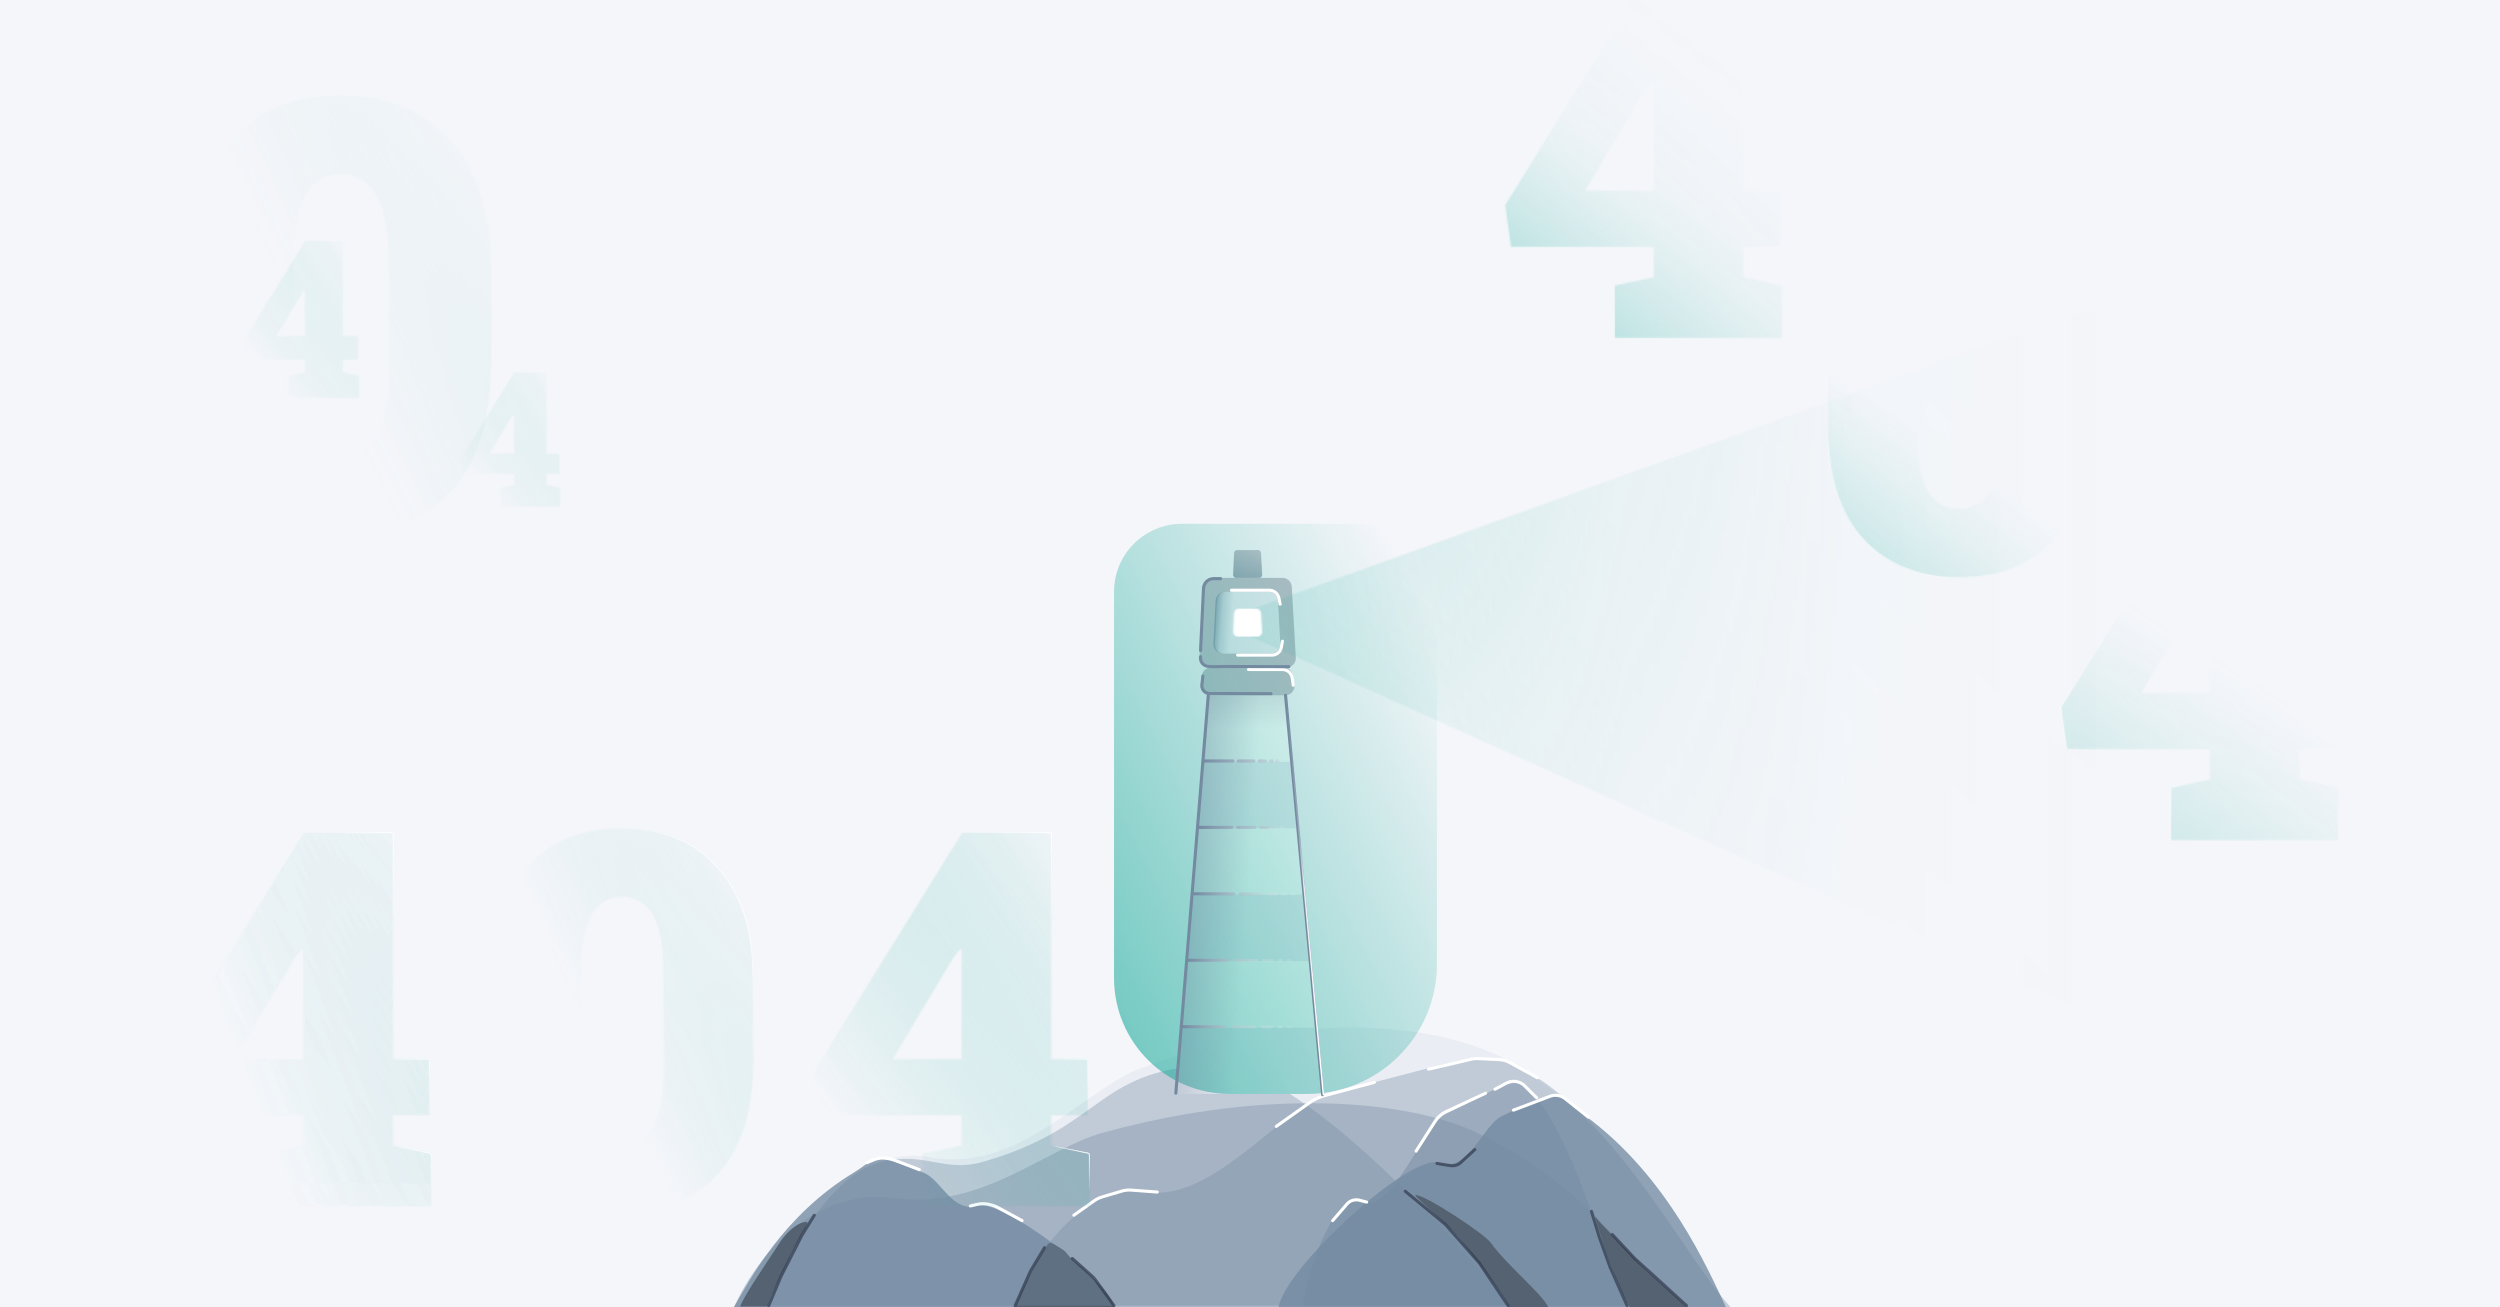 <svg width="1618" height="846" viewBox="0 0 1618 846" fill="none"
  xmlns="http://www.w3.org/2000/svg">
  <rect x="0" y="0" width="1618" height="846" fill="#808080" stroke="none"/>
  <g clip-path="url(#clip0)">
    <rect width="1618" height="846" fill="#F5F6FA" />
    <path d="M1183 216.5V286C1184.5 314 1194.5 344 1218 359.5C1245.5 377.638 1269.5 374.5 1288.5 372" stroke="url(#paint0_linear)" stroke-width="0.5" stroke-linecap="round" />
    <path d="M1367 405L1333.9 456.873C1333.64 457.277 1333.54 457.761 1333.61 458.236L1337.25 483.288C1337.39 484.271 1338.24 485 1339.23 485H1377" stroke="url(#paint1_linear)" stroke-width="0.5" stroke-linecap="round" />
    <path d="M1007 79.5L974.387 131.879C974.137 132.28 974.037 132.756 974.105 133.224L977.875 159.144C977.947 159.635 978.368 160 978.865 160H1068.5" stroke="url(#paint2_linear)" stroke-width="0.5" stroke-linecap="round" />
    <path d="M602 749.064C546.624 738.952 509.667 806.231 497 845.564H1120C1085.5 807.898 1059.5 739.564 984 691.064C939.651 662.575 848 650.564 739 691.064C701.01 705.18 659.5 759.564 602 749.064Z" fill="#EBEDF4" />
    <path opacity="0.35" d="M578.652 775.454C523.986 768.062 487.504 817.246 475 846H1090C1055.94 818.464 1030.28 768.509 955.746 733.054C911.967 712.227 821.493 703.447 713.892 733.054C676.39 743.373 635.413 783.13 578.652 775.454Z" fill="#748AA1" />
    <path opacity="0.35" d="M742 771.286C700.757 763.922 665.434 817.355 656 846H1120C1094.3 818.569 1049.73 731.892 993.5 696.572C960.469 675.824 954 685.116 861 707.53C831.727 714.585 784.825 778.933 742 771.286Z" fill="#748AA1" />
    <path opacity="0.48" d="M881.737 778.175C863.16 771.589 847.249 819.38 843 845H1052C1040.43 820.465 1020.35 742.941 995.02 711.35C980.142 692.793 977.228 701.104 935.338 721.151C922.153 727.461 901.027 785.015 881.737 778.175Z" fill="#748AA1" />
    <path opacity="0.78" d="M931.5 752.5C912.923 745.913 831.749 820.38 827.5 846H1117C1105.43 821.466 1079.5 761.5 1026 722.151C1006.84 708.059 1014.23 702.104 972.338 722.151C959.153 728.461 950.79 759.339 931.5 752.5Z" fill="#748AA1" />
    <path opacity="0.78" d="M632.627 780.361C648.413 775.737 717.389 828.014 721 846H475C484.835 828.776 506.865 786.679 552.326 759.055C568.608 749.162 562.329 744.981 597.925 759.055C609.129 763.485 616.236 785.162 632.627 780.361Z" fill="#748AA1" />
    <path d="M697.29 817.966C701.145 820.607 720.031 838.318 721 846H657C659.639 838.644 667.501 821.501 675.746 808.867C679.576 803 678.43 802.856 687.98 808.867C690.986 810.759 691.5 814 697.29 817.966Z" fill="#546271" />
    <path d="M510.001 816C508.122 821.265 498.999 837 496.5 845.587H479C481.639 838.231 497.255 815.633 505.5 803C509.33 797.132 517.5 790 522.5 791C524 791.3 512.5 809 510.001 816Z" fill="#546271" />
    <path d="M945.999 803.165C949.057 807.921 973.917 837.364 976.552 846H1002C999.218 838.602 973.692 817.207 965 804.5C960.963 798.598 921.271 772.494 916 773.5C914.419 773.802 941.499 796.165 945.999 803.165Z" fill="#546271" />
    <path d="M1038.5 807.5C1042 818 1049.5 836.5 1054.62 846H1091.5C1085.5 839 1066.86 824.391 1056.5 813C1051.5 807.5 1035.5 791.5 1032.5 787.5C1031.54 786.212 1035.87 799.605 1038.5 807.5Z" fill="#546271" />
    <path opacity="0.35" d="M570 752C535.405 760.497 507 817.5 497 845L977 845C955.292 817.398 841.72 685.423 782.5 689C708 693.5 714.569 729.446 636 751.999C611.269 759.098 598.5 745 570 752Z" fill="#748AA1" />
    <path d="M765 665H852L857 708H761L765 665Z" fill="#EBEDF4" />
    <path d="M769.104 622H847.495L852 665H765.5L769.104 622Z" fill="white" />
    <path d="M772.25 579H842.938L847 622H769L772.25 579Z" fill="#EBEDF4" />
    <path d="M774.958 536H839.302L843 579H772L774.958 536Z" fill="white" />
    <path d="M778.625 493H835.719L839 536H776L778.625 493Z" fill="#EBEDF4" />
    <path d="M782.292 450H832.135L835 493H780L782.292 450Z" fill="white" />
    <path opacity="0.37" d="M782.293 450H832.137L833 472H781L782.293 450Z" fill="url(#paint3_linear)" />
    <path d="M777.876 437.134C778.306 434.186 780.834 432 783.813 432H830.714C833.612 432 836.097 434.072 836.616 436.924L837.71 442.924C838.382 446.608 835.552 450 831.807 450H782.938C779.28 450 776.473 446.754 777.001 443.134L777.876 437.134Z" fill="#BCBEC7" />
    <path d="M778.366 379.729C778.511 376.524 781.151 374 784.36 374H830.049C833.231 374 835.859 376.484 836.039 379.661L838.641 425.661C838.836 429.103 836.098 432 832.651 432H782.278C778.858 432 776.129 429.145 776.284 425.729L778.366 379.729Z" fill="#BCBEC7" />
    <path d="M798.708 357.912C798.755 356.843 799.635 356 800.706 356H814.117C815.179 356 816.056 356.83 816.114 357.89L816.884 371.89C816.947 373.036 816.035 374 814.887 374H800.09C798.951 374 798.042 373.05 798.092 371.912L798.708 357.912Z" fill="#BCBEC7" />
    <path d="M798.708 357.912C798.755 356.843 799.635 356 800.706 356H814.117C815.179 356 816.056 356.83 816.114 357.89L816.884 371.89C816.947 373.036 816.035 374 814.887 374H800.09C798.951 374 798.042 373.05 798.092 371.912L798.708 357.912Z" fill="url(#paint4_linear)" fill-opacity="0.5" />
    <path d="M787.535 388.732C787.679 385.525 790.32 383 793.529 383H821.087C824.27 383 826.9 385.486 827.078 388.665L828.645 416.665C828.838 420.105 826.1 423 822.655 423H792.275C788.856 423 786.128 420.147 786.281 416.732L787.535 388.732Z" fill="#EBEDF4" />
    <path d="M786.771 388.691C786.935 385.501 789.569 383 792.763 383H796.273C798.451 383 800.229 384.742 800.273 386.919L800.918 418.919C800.963 421.16 799.159 423 796.919 423H791.318C787.882 423 785.149 420.121 785.326 416.691L786.771 388.691Z" fill="url(#paint5_linear)" />
    <mask id="mask0" mask-type="alpha" maskUnits="userSpaceOnUse" x="809" y="193" width="560" height="471">
      <path d="M1369 193L809 394.696V411.768L1369 664V193Z" fill="url(#paint6_linear)" />
    </mask>
    <g mask="url(#mask0)">
      <rect x="1877" y="798" width="1075" height="796" transform="rotate(-180 1877 798)" fill="url(#paint7_linear)" />
    </g>
    <g style="mix-blend-mode: overlay;">
      <path d="M721 383C721 358.699 740.699 339 765 339H886C910.301 339 930 358.699 930 383V624C930 670.392 892.392 708 846 708H796C754.579 708 721 674.421 721 633V383Z" fill="url(#paint8_linear)" />
    </g>
    <path d="M782.5 450H831.5L855.5 708H761L782.5 450Z" fill="url(#paint9_linear)" />
    <path d="M1420 506.5L1406.61 509.178C1405.67 509.365 1405 510.186 1405 511.14V543.5" stroke="url(#paint10_linear)" stroke-width="0.5" stroke-linecap="round" />
    <path d="M1060.5 181.5L1046.62 184.186C1045.68 184.369 1045 185.192 1045 186.15V218C1045 218.552 1045.45 219 1046 219H1150" stroke="url(#paint11_linear)" stroke-width="0.5" stroke-linecap="round" />
    <path d="M635 539H679.5C680.052 539 680.5 539.448 680.5 540V592" stroke="url(#paint12_linear)" stroke-width="0.5" stroke-linecap="round" />
    <path d="M635 539H679.5C680.052 539 680.5 539.448 680.5 540V592" stroke="url(#paint13_linear)" stroke-width="0.5" stroke-linecap="round" />
    <path d="M209 539H253.5C254.052 539 254.5 539.448 254.5 540V592" stroke="url(#paint14_linear)" stroke-width="0.5" stroke-linecap="round" />
    <path d="M209 539H253.5C254.052 539 254.5 539.448 254.5 540V592" stroke="url(#paint15_linear)" stroke-width="0.5" stroke-linecap="round" />
    <path d="M681 685.5H703C703.552 685.5 704 685.948 704 686.5V708.5" stroke="url(#paint16_linear)" stroke-width="0.5" stroke-linecap="round" />
    <path d="M681 685.5H703C703.552 685.5 704 685.948 704 686.5V708.5" stroke="url(#paint17_linear)" stroke-width="0.5" stroke-linecap="round" />
    <path d="M683 742L704.2 746.336C704.666 746.432 705 746.841 705 747.316V769" stroke="url(#paint18_linear)" stroke-width="0.5" stroke-linecap="round" />
    <path d="M683 742L704.2 746.336C704.666 746.432 705 746.841 705 747.316V769" stroke="url(#paint19_linear)" stroke-width="0.5" stroke-linecap="round" />
    <path d="M257 742L278.2 746.336C278.666 746.432 279 746.841 279 747.316V769" stroke="url(#paint20_linear)" stroke-width="0.5" stroke-linecap="round" />
    <path d="M257 742L278.2 746.336C278.666 746.432 279 746.841 279 747.316V769" stroke="url(#paint21_linear)" stroke-width="0.5" stroke-linecap="round" />
    <path d="M255 685.5H277C277.552 685.5 278 685.948 278 686.5V708.5" stroke="url(#paint22_linear)" stroke-width="0.5" stroke-linecap="round" />
    <path d="M255 685.5H277C277.552 685.5 278 685.948 278 686.5V708.5" stroke="url(#paint23_linear)" stroke-width="0.5" stroke-linecap="round" />
    <mask id="mask1" mask-type="alpha" maskUnits="userSpaceOnUse" x="798" y="394" width="19" height="18">
      <path d="M798.666 396.868C798.736 395.264 800.057 394 801.663 394H813.171C814.764 394 816.079 395.245 816.166 396.835L816.826 408.835C816.921 410.554 815.552 412 813.831 412H801.135C799.426 412 798.063 410.575 798.138 408.868L798.666 396.868Z" fill="white" />
    </mask>
    <g mask="url(#mask1)">
      <path d="M787.535 388.732C787.679 385.525 790.32 383 793.529 383H821.087C824.27 383 826.9 385.486 827.078 388.665L828.645 416.665C828.838 420.105 826.1 423 822.655 423H792.275C788.856 423 786.128 420.147 786.281 416.732L787.535 388.732Z" fill="white" />
    </g>
    <path d="M797 382H821.452C823.659 382 825.711 383.137 826.88 385.009V385.009C827.29 385.664 827.578 386.388 827.729 387.146L828.5 391" stroke="white" stroke-width="2" stroke-linecap="round" />
    <path d="M916.5 745L928.84 725.668C930.577 722.946 933.054 720.775 935.98 719.409L946.5 714.5L961.5 707.5M967.5 705L974.956 701.006C978.842 698.924 983.632 699.632 986.749 702.749L994.5 710.5" stroke="white" stroke-width="2" stroke-linecap="round" />
    <path d="M979.5 718.5L1003.18 709.517C1006.48 708.266 1010.19 708.845 1012.95 711.039L1028 723" stroke="white" stroke-width="2" stroke-linecap="round" />
    <path d="M695 786.5L708.204 777.129C709.724 776.05 711.412 775.229 713.198 774.698L726.002 770.891C727.984 770.302 730.057 770.079 732.118 770.234L749 771.5" stroke="white" stroke-width="2" stroke-linecap="round" />
    <path d="M628 780.5L632.348 779.477C635.074 778.836 637.916 778.878 640.622 779.599L642.047 779.979C643.344 780.325 644.596 780.824 645.777 781.465L661.5 790M561 752.5L565.141 750.756C568.615 749.294 572.476 749.027 576.118 749.998L578 750.5L595 757" stroke="white" stroke-width="2" stroke-linecap="round" />
    <path d="M884.5 778L879.832 776.772C876.876 775.994 873.734 776.969 871.737 779.285L862.5 790" stroke="white" stroke-width="2" stroke-linecap="round" />
    <path opacity="0.7" d="M954.5 744L945.351 752.387C943.55 754.038 941.094 754.775 938.681 754.389L930 753" stroke="#31394D" stroke-width="2" stroke-linecap="round" />
    <path opacity="0.7" d="M676.001 807.5L667.001 822.5L657.001 845M694.001 814.5L706.623 825.77C707.539 826.588 708.363 827.502 709.082 828.497L721.001 845M527 786.5L519 799.5L505.5 826L497.5 845" stroke="#31394D" stroke-width="2" stroke-linecap="round" />
    <path opacity="0.7" d="M976 845L957.5 817.5L935.919 792.976C935.64 792.659 935.337 792.365 935.011 792.096L909.5 771M1053 845L1042 820L1035 800.5L1030 784M1091.5 845L1074 829L1058 814.5L1043.5 799" stroke="#31394D" stroke-width="2" stroke-linecap="round" />
    <path d="M826.001 729L847.433 713.75C850.454 711.6 853.836 710.01 857.418 709.055L889.501 700.5M924.501 692L952.438 685.481C953.806 685.162 955.212 685.037 956.615 685.108L970.573 685.824C972.829 685.94 975.029 686.564 977.01 687.648L995 697.5" stroke="white" stroke-width="2" stroke-linecap="round" />
    <path d="M776.999 421L778.911 380.843C778.968 379.637 779.352 378.47 780.021 377.465V377.465C781.257 375.608 783.34 374.493 785.57 374.493L790 374.493" stroke="#748AA1" stroke-width="2" stroke-linecap="round" />
    <path d="M808 433.313H830V433.313C833.159 433.313 835.841 435.629 836.301 438.754L837 443.5" stroke="white" stroke-width="2" stroke-linecap="round" />
    <path d="M822.624 448.955L782.944 448.844C782.28 448.842 781.622 448.71 781.008 448.455V448.455C778.927 447.592 777.662 445.463 777.898 443.223L778.5 437.5" stroke="#748AA1" stroke-width="2" stroke-linecap="round" />
    <path d="M797.999 492.499L778.859 492.499M811.5 492.499L801.359 492.499M818.999 492.499L814.858 492.499M823.5 492.499L822.358 492.499M827.641 492.499L826.499 492.499" stroke="url(#paint24_linear)" stroke-width="2" stroke-linecap="round" />
    <path d="M797.242 535.491L776 535.471M812.225 535.505L800.971 535.495M820.548 535.513L815.952 535.509M825.543 535.518L824.275 535.517M830.139 535.522L828.872 535.521" stroke="url(#paint25_linear)" stroke-width="2" stroke-linecap="round" />
    <path d="M798.342 578.531L773.001 578.471M816.217 578.573L802.791 578.541M826.146 578.596L820.663 578.584M832.105 578.611L830.593 578.607M837.589 578.623L836.076 578.62" stroke="url(#paint26_linear)" stroke-width="2" stroke-linecap="round" />
    <path d="M794.872 621.536L769 621.471M813.121 621.582L799.414 621.547M823.258 621.607L817.661 621.593M829.342 621.622L827.798 621.618M834.94 621.636L833.396 621.633" stroke="url(#paint27_linear)" stroke-width="2" stroke-linecap="round" />
    <path d="M792.63 664.553L765.001 664.471M812.119 664.611L797.481 664.567M822.945 664.643L816.967 664.625M829.442 664.662L827.793 664.657M835.421 664.68L833.772 664.675" stroke="url(#paint28_linear)" stroke-width="2" stroke-linecap="round" />
    <path d="M834.141 431.463L793.455 431.349L785.5 431.464L782.076 431.297C778.841 431.139 776.468 428.195 777 425V425" stroke="#748AA1" stroke-width="2" stroke-linecap="round" />
    <path d="M801 424H823.219C825.421 424 827.455 422.824 828.553 420.916V420.916C828.901 420.31 829.144 419.649 829.271 418.961L830 415" stroke="white" stroke-width="2" stroke-linecap="round" />
    <mask id="mask2" mask-type="alpha" maskUnits="userSpaceOnUse" x="1334" y="302" width="180" height="242">
      <path d="M1405.05 543.719V509.686L1430.29 504.373V484.783H1337.82L1334 457.723L1430.62 302H1488.39V448.426H1511.97V484.783H1488.39V504.373L1513.3 509.686V543.719H1405.05ZM1385.8 448.426H1430.29V377.703L1429.29 377.371L1424.81 383.182L1385.8 448.426Z" fill="url(#paint29_linear)" />
    </mask>
    <g mask="url(#mask2)">
      <rect x="1323" y="315" width="209" height="282" fill="url(#paint30_linear)" />
      <rect x="1332" y="309" width="209" height="282" fill="url(#paint31_linear)" />
      <rect x="1332" y="309" width="209" height="282" fill="url(#paint32_linear)" />
    </g>
    <mask id="mask3" mask-type="alpha" maskUnits="userSpaceOnUse" x="1183" y="125" width="170" height="249">
      <path d="M1268.17 373.691C1241.94 373.691 1221.18 365.391 1205.91 348.789C1190.64 332.188 1183 307.562 1183 274.912V223.945C1183 191.406 1190.64 166.781 1205.91 150.068C1221.18 133.356 1241.82 125 1267.83 125C1293.62 125 1314.15 133.356 1329.43 150.068C1344.81 166.781 1352.5 191.406 1352.5 223.945V274.912C1352.5 307.562 1344.87 332.188 1329.59 348.789C1314.43 365.391 1293.95 373.691 1268.17 373.691ZM1268.17 329.365C1276.69 329.365 1283.22 325.492 1287.76 317.744C1292.29 309.886 1294.56 296.715 1294.56 278.232V220.293C1294.56 202.142 1292.24 189.137 1287.59 181.279C1282.94 173.421 1276.36 169.492 1267.83 169.492C1258.98 169.492 1252.28 173.421 1247.75 181.279C1243.21 189.027 1240.94 202.031 1240.94 220.293V278.232C1240.94 296.826 1243.21 309.997 1247.75 317.744C1252.28 325.492 1259.09 329.365 1268.17 329.365Z" fill="url(#paint33_linear)" />
    </mask>
    <g mask="url(#mask3)">
      <rect x="1153" y="121" width="209" height="282" fill="url(#paint34_linear)" />
    </g>
    <mask id="mask4" mask-type="alpha" maskUnits="userSpaceOnUse" x="318" y="536" width="170" height="249">
      <path d="M403.166 784.691C376.936 784.691 356.184 776.391 340.91 759.789C325.637 743.188 318 718.562 318 685.912V634.945C318 602.406 325.637 577.781 340.91 561.068C356.184 544.356 376.825 536 402.834 536C428.622 536 449.152 544.356 464.426 561.068C479.81 577.781 487.502 602.406 487.502 634.945V685.912C487.502 718.562 479.865 743.188 464.592 759.789C449.429 776.391 428.954 784.691 403.166 784.691ZM403.166 740.365C411.688 740.365 418.218 736.492 422.756 728.744C427.294 720.886 429.562 707.715 429.562 689.232V631.293C429.562 613.142 427.238 600.137 422.59 592.279C417.941 584.421 411.356 580.492 402.834 580.492C393.98 580.492 387.284 584.421 382.746 592.279C378.208 600.027 375.939 613.031 375.939 631.293V689.232C375.939 707.826 378.208 720.997 382.746 728.744C387.284 736.492 394.09 740.365 403.166 740.365Z" fill="url(#paint35_linear)" />
    </mask>
    <g mask="url(#mask4)">
      <rect x="295" y="526" width="209" height="282" fill="url(#paint36_linear)" />
      <rect x="295" y="526" width="209" height="282" fill="url(#paint37_linear)" />
    </g>
    <mask id="mask5" mask-type="alpha" maskUnits="userSpaceOnUse" x="100" y="539" width="180" height="242">
      <path d="M171.055 780.719V746.686L196.289 741.373V721.783H103.818L100 694.723L196.621 539H254.395V685.426H277.969V721.783H254.395V741.373L279.297 746.686V780.719H171.055ZM151.797 685.426H196.289V614.703L195.293 614.371L190.811 620.182L151.797 685.426Z" fill="url(#paint38_linear)" />
    </mask>
    <g mask="url(#mask5)">
      <rect x="100" y="484" width="209" height="282" fill="url(#paint39_linear)" />
      <rect x="92" y="508" width="209" height="282" fill="url(#paint40_linear)" />
      <rect x="86" y="528" width="209" height="282" fill="url(#paint41_linear)" />
    </g>
    <mask id="mask6" mask-type="alpha" maskUnits="userSpaceOnUse" x="974" y="-23" width="180" height="242">
      <path d="M1045.05 218.719V184.686L1070.29 179.373V159.783H977.818L974 132.723L1070.62 -23H1128.39V123.426H1151.97V159.783H1128.39V179.373L1153.3 184.686V218.719H1045.05ZM1025.8 123.426H1070.29V52.703L1069.29 52.371L1064.81 58.182L1025.8 123.426Z" fill="url(#paint42_linear)" />
    </mask>
    <g mask="url(#mask6)">
      <rect x="955" y="-8" width="209" height="282" fill="url(#paint43_linear)" />
    </g>
    <mask id="mask7" mask-type="alpha" maskUnits="userSpaceOnUse" x="100" y="539" width="180" height="242">
      <path d="M171.055 780.719V746.686L196.289 741.373V721.783H103.818L100 694.723L196.621 539H254.395V685.426H277.969V721.783H254.395V741.373L279.297 746.686V780.719H171.055ZM151.797 685.426H196.289V614.703L195.293 614.371L190.811 620.182L151.797 685.426Z" fill="url(#paint44_linear)" />
    </mask>
    <g mask="url(#mask7)">
      <rect x="100" y="484" width="209" height="282" fill="url(#paint45_linear)" />
      <rect x="92" y="508" width="209" height="282" fill="url(#paint46_linear)" />
      <rect x="86" y="528" width="209" height="282" fill="url(#paint47_linear)" />
    </g>
    <path d="M782 450L761 707.5" stroke="#748AA1" stroke-width="2" stroke-linecap="round" />
    <path d="M832 450L856 708.5" stroke="#748AA1" stroke-width="2" stroke-linecap="round" />
    <path d="M832.5 450L856.5 708.5" stroke="url(#paint48_linear)" stroke-linecap="round" />
    <path d="M402.5 536C411.833 535.5 433.592 538.159 449.5 548.5C469.5 561.5 485.5 586 487 622C488.2 650.8 487.5 667.667 487 672.5" stroke="url(#paint49_linear)" stroke-width="0.5" stroke-linecap="round" />
    <path d="M402.5 536C411.833 535.5 433.592 538.159 449.5 548.5C469.5 561.5 485.5 586 487 622C488.2 650.8 487.5 667.667 487 672.5" stroke="url(#paint50_linear)" stroke-width="0.5" stroke-linecap="round" />

    <mask id="mask8" mask-type="alpha" maskUnits="userSpaceOnUse" x="526" y="539" width="180" height="242">
      <path d="M597.055 780.719V746.686L622.289 741.373V721.783H529.818L526 694.723L622.621 539H680.395V685.426H703.969V721.783H680.395V741.373L705.297 746.686V780.719H597.055ZM577.797 685.426H622.289V614.703L621.293 614.371L616.811 620.182L577.797 685.426Z" fill="url(#paint51_linear)" />
    </mask>
    <g mask="url(#mask8)">
      <rect x="511" y="522" width="209" height="282" fill="url(#paint52_linear)" />
      <rect x="511" y="522" width="209" height="282" fill="url(#paint53_linear)" />
    </g>
    <g opacity="0.57">
      <mask id="mask9" mask-type="alpha" maskUnits="userSpaceOnUse" x="123" y="61" width="195" height="287">
        <path d="M221.227 347.028C191.129 347.028 167.316 337.503 149.791 318.454C132.265 299.404 123.502 271.147 123.502 233.682V175.2C123.502 137.862 132.265 109.605 149.791 90.428C167.316 71.251 191.002 61.663 220.846 61.663C250.437 61.663 273.995 71.251 291.521 90.428C309.174 109.605 318 137.862 318 175.2V233.682C318 271.147 309.237 299.404 291.711 318.454C274.313 337.503 250.818 347.028 221.227 347.028ZM221.227 296.165C231.006 296.165 238.499 291.721 243.706 282.831C248.913 273.814 251.516 258.701 251.516 237.492V171.009C251.516 150.181 248.849 135.259 243.515 126.242C238.182 117.225 230.625 112.716 220.846 112.716C210.686 112.716 203.003 117.225 197.796 126.242C192.589 135.132 189.986 150.054 189.986 171.009V237.492C189.986 258.828 192.589 273.941 197.796 282.831C203.003 291.721 210.813 296.165 221.227 296.165Z" fill="url(#paint54_linear)" />
      </mask>
      <g mask="url(#mask9)">
        <rect x="97.11" y="50.188" width="239.821" height="323.586" fill="url(#paint55_linear)" />
        <rect x="97.11" y="50.188" width="239.821" height="323.586" fill="url(#paint56_linear)" />
      </g>
    </g>
    <g opacity="0.57">
      <mask id="mask10" mask-type="alpha" maskUnits="userSpaceOnUse" x="298" y="241" width="65" height="87">
        <path d="M323.668 327.889V315.655L332.739 313.745V306.704H299.5L298.127 296.976L332.859 241H353.626V293.634H362.1V306.704H353.626V313.745L362.577 315.655V327.889H323.668ZM316.746 293.634H332.739V268.212L332.381 268.093L330.77 270.182L316.746 293.634Z" fill="url(#paint57_linear)" />
      </mask>
      <g mask="url(#mask10)">
        <rect x="292.735" y="234.889" width="75.127" height="101.368" fill="url(#paint58_linear)" />
        <rect x="292.735" y="234.889" width="75.127" height="101.368" fill="url(#paint59_linear)" />
      </g>
    </g>
    <g opacity="0.57">
      <mask id="mask11" mask-type="alpha" maskUnits="userSpaceOnUse" x="157" y="156" width="76" height="102">
        <path d="M186.84 257.511V243.219L197.437 240.988V232.761H158.604L157 221.397L197.577 156H221.839V217.492H231.739V232.761H221.839V240.988L232.297 243.219V257.511H186.84ZM178.752 217.492H197.437V187.792L197.019 187.653L195.136 190.093L178.752 217.492Z" fill="url(#paint60_linear)" />
      </mask>
      <g mask="url(#mask11)">
        <rect x="150.7" y="148.861" width="87.771" height="118.428" fill="url(#paint61_linear)" />
        <rect x="150.7" y="148.861" width="87.771" height="118.428" fill="url(#paint62_linear)" />
      </g>
    </g>
  </g>
  <defs>
    <linearGradient id="paint0_linear" x1="1204" y1="359.5" x2="1266.96" y2="292.502" gradientUnits="userSpaceOnUse">
      <stop stop-color="white" />
      <stop offset="0.654" stop-color="white" stop-opacity="0.184" />
      <stop offset="1" stop-color="white" stop-opacity="0" />
    </linearGradient>
    <linearGradient id="paint1_linear" x1="1322.5" y1="467.5" x2="1370.7" y2="476.805" gradientUnits="userSpaceOnUse">
      <stop stop-color="white" />
      <stop offset="0.654" stop-color="white" stop-opacity="0.184" />
      <stop offset="1" stop-color="white" stop-opacity="0" />
    </linearGradient>
    <linearGradient id="paint2_linear" x1="972" y1="163" x2="1040.42" y2="85.708" gradientUnits="userSpaceOnUse">
      <stop stop-color="white" />
      <stop offset="0.654" stop-color="white" stop-opacity="0.184" />
      <stop offset="1" stop-color="white" stop-opacity="0" />
    </linearGradient>
    <linearGradient id="paint3_linear" x1="807" y1="450" x2="807" y2="472" gradientUnits="userSpaceOnUse">
      <stop stop-color="#BCBEC7" />
      <stop offset="1" stop-color="#BCBEC7" stop-opacity="0" />
    </linearGradient>
    <linearGradient id="paint4_linear" x1="810" y1="377.5" x2="815.5" y2="358.5" gradientUnits="userSpaceOnUse">
      <stop stop-color="#748AA1" />
      <stop offset="1" stop-color="#748AA1" stop-opacity="0" />
    </linearGradient>
    <linearGradient id="paint5_linear" x1="780.355" y1="402.5" x2="799.96" y2="404.098" gradientUnits="userSpaceOnUse">
      <stop offset="0.069" stop-color="#748AA1" />
      <stop offset="0.287" stop-color="#748AA1" stop-opacity="0.702" />
      <stop offset="0.525" stop-color="#748AA1" stop-opacity="0.254" />
      <stop offset="0.853" stop-color="#748AA1" stop-opacity="0" />
    </linearGradient>
    <linearGradient id="paint6_linear" x1="809" y1="403.727" x2="1380.59" y2="403.727" gradientUnits="userSpaceOnUse">
      <stop stop-color="white" />
      <stop offset="0.428" stop-color="white" stop-opacity="0.25" />
      <stop offset="0.678" stop-color="white" stop-opacity="0.046" />
      <stop offset="1" stop-color="white" stop-opacity="0" />
    </linearGradient>
    <linearGradient id="paint7_linear" x1="1018.03" y1="1798.65" x2="2193.05" y2="333.514" gradientUnits="userSpaceOnUse">
      <stop stop-color="#1AAB9B" />
      <stop offset="1" stop-color="#1AAB9B" stop-opacity="0" />
    </linearGradient>
    <linearGradient id="paint8_linear" x1="554" y1="802.867" x2="1012.29" y2="563.205" gradientUnits="userSpaceOnUse">
      <stop stop-color="#1AAB9B" />
      <stop offset="1" stop-color="#1AAB9B" stop-opacity="0" />
    </linearGradient>
    <linearGradient id="paint9_linear" x1="612" y1="681" x2="799.99" y2="693.751" gradientUnits="userSpaceOnUse">
      <stop offset="0.306" stop-color="#748AA1" />
      <stop offset="0.647" stop-color="#748AA1" stop-opacity="0.63" />
      <stop offset="1" stop-color="#748AA1" stop-opacity="0" />
    </linearGradient>
    <linearGradient id="paint10_linear" x1="1401.21" y1="535.406" x2="1418.1" y2="537.837" gradientUnits="userSpaceOnUse">
      <stop stop-color="white" />
      <stop offset="0.654" stop-color="white" stop-opacity="0.184" />
      <stop offset="1" stop-color="white" stop-opacity="0" />
    </linearGradient>
    <linearGradient id="paint11_linear" x1="1063.5" y1="220" x2="1084.82" y2="183.068" gradientUnits="userSpaceOnUse">
      <stop stop-color="white" />
      <stop offset="0.654" stop-color="white" stop-opacity="0.184" />
      <stop offset="1" stop-color="white" stop-opacity="0" />
    </linearGradient>
    <linearGradient id="paint12_linear" x1="680.5" y1="539" x2="647" y2="568" gradientUnits="userSpaceOnUse">
      <stop stop-color="white" />
      <stop offset="0.654" stop-color="white" stop-opacity="0.184" />
      <stop offset="1" stop-color="white" stop-opacity="0" />
    </linearGradient>
    <linearGradient id="paint13_linear" x1="680.5" y1="539" x2="647" y2="568" gradientUnits="userSpaceOnUse">
      <stop stop-color="white" />
      <stop offset="0.654" stop-color="white" stop-opacity="0.184" />
      <stop offset="1" stop-color="white" stop-opacity="0" />
    </linearGradient>
    <linearGradient id="paint14_linear" x1="254.5" y1="539" x2="221" y2="568" gradientUnits="userSpaceOnUse">
      <stop stop-color="white" />
      <stop offset="0.654" stop-color="white" stop-opacity="0.184" />
      <stop offset="1" stop-color="white" stop-opacity="0" />
    </linearGradient>
    <linearGradient id="paint15_linear" x1="254.5" y1="539" x2="221" y2="568" gradientUnits="userSpaceOnUse">
      <stop stop-color="white" />
      <stop offset="0.654" stop-color="white" stop-opacity="0.184" />
      <stop offset="1" stop-color="white" stop-opacity="0" />
    </linearGradient>
    <linearGradient id="paint16_linear" x1="704" y1="685.5" x2="689.311" y2="700.312" gradientUnits="userSpaceOnUse">
      <stop stop-color="white" />
      <stop offset="0.654" stop-color="white" stop-opacity="0.184" />
      <stop offset="1" stop-color="white" stop-opacity="0" />
    </linearGradient>
    <linearGradient id="paint17_linear" x1="704" y1="685.5" x2="689.311" y2="700.312" gradientUnits="userSpaceOnUse">
      <stop stop-color="white" />
      <stop offset="0.654" stop-color="white" stop-opacity="0.184" />
      <stop offset="1" stop-color="white" stop-opacity="0" />
    </linearGradient>
    <linearGradient id="paint18_linear" x1="705" y1="746" x2="690.311" y2="760.812" gradientUnits="userSpaceOnUse">
      <stop stop-color="white" />
      <stop offset="0.654" stop-color="white" stop-opacity="0.184" />
      <stop offset="1" stop-color="white" stop-opacity="0" />
    </linearGradient>
    <linearGradient id="paint19_linear" x1="705" y1="746" x2="690.311" y2="760.812" gradientUnits="userSpaceOnUse">
      <stop stop-color="white" />
      <stop offset="0.654" stop-color="white" stop-opacity="0.184" />
      <stop offset="1" stop-color="white" stop-opacity="0" />
    </linearGradient>
    <linearGradient id="paint20_linear" x1="279" y1="746" x2="264.311" y2="760.812" gradientUnits="userSpaceOnUse">
      <stop stop-color="white" />
      <stop offset="0.654" stop-color="white" stop-opacity="0.184" />
      <stop offset="1" stop-color="white" stop-opacity="0" />
    </linearGradient>
    <linearGradient id="paint21_linear" x1="279" y1="746" x2="264.311" y2="760.812" gradientUnits="userSpaceOnUse">
      <stop stop-color="white" />
      <stop offset="0.654" stop-color="white" stop-opacity="0.184" />
      <stop offset="1" stop-color="white" stop-opacity="0" />
    </linearGradient>
    <linearGradient id="paint22_linear" x1="278" y1="685.5" x2="263.311" y2="700.312" gradientUnits="userSpaceOnUse">
      <stop stop-color="white" />
      <stop offset="0.654" stop-color="white" stop-opacity="0.184" />
      <stop offset="1" stop-color="white" stop-opacity="0" />
    </linearGradient>
    <linearGradient id="paint23_linear" x1="278" y1="685.5" x2="263.311" y2="700.312" gradientUnits="userSpaceOnUse">
      <stop stop-color="white" />
      <stop offset="0.654" stop-color="white" stop-opacity="0.184" />
      <stop offset="1" stop-color="white" stop-opacity="0" />
    </linearGradient>
    <linearGradient id="paint24_linear" x1="833.5" y1="492.5" x2="779" y2="492.5" gradientUnits="userSpaceOnUse">
      <stop stop-color="white" stop-opacity="0" />
      <stop offset="0.14" stop-color="#B9C4D0" stop-opacity="0.503" />
      <stop offset="1" stop-color="#748AA1" />
    </linearGradient>
    <linearGradient id="paint25_linear" x1="836.641" y1="535.53" x2="776.156" y2="535.594" gradientUnits="userSpaceOnUse">
      <stop stop-color="white" stop-opacity="0" />
      <stop offset="0.262" stop-color="#B9C4D0" stop-opacity="0.503" />
      <stop offset="1" stop-color="#748AA1" />
    </linearGradient>
    <linearGradient id="paint26_linear" x1="845.346" y1="578.643" x2="773.188" y2="578.868" gradientUnits="userSpaceOnUse">
      <stop stop-color="white" stop-opacity="0" />
      <stop offset="0.481" stop-color="#B9C4D0" stop-opacity="0.503" />
      <stop offset="1" stop-color="#748AA1" />
    </linearGradient>
    <linearGradient id="paint27_linear" x1="842.859" y1="621.657" x2="769.192" y2="621.907" gradientUnits="userSpaceOnUse">
      <stop stop-color="white" stop-opacity="0" />
      <stop offset="0.572" stop-color="#B9C4D0" stop-opacity="0.503" />
      <stop offset="1" stop-color="#748AA1" />
    </linearGradient>
    <linearGradient id="paint28_linear" x1="843.878" y1="664.706" x2="765.206" y2="665.043" gradientUnits="userSpaceOnUse">
      <stop stop-color="white" stop-opacity="0" />
      <stop offset="0.572" stop-color="#B9C4D0" stop-opacity="0.503" />
      <stop offset="1" stop-color="#748AA1" />
    </linearGradient>
    <linearGradient id="paint29_linear" x1="1169.02" y1="962.219" x2="1486.52" y2="456.719" gradientUnits="userSpaceOnUse">
      <stop stop-color="white" />
      <stop offset="1" stop-color="white" stop-opacity="0" />
    </linearGradient>
    <linearGradient id="paint30_linear" x1="1156" y1="669.5" x2="1553.5" y2="397.5" gradientUnits="userSpaceOnUse">
      <stop stop-color="#1AAB9B" />
      <stop offset="1" stop-color="#1AAB9B" stop-opacity="0" />
    </linearGradient>
    <linearGradient id="paint31_linear" x1="1165" y1="663.5" x2="1562.5" y2="391.5" gradientUnits="userSpaceOnUse">
      <stop stop-color="#1AAB9B" />
      <stop offset="1" stop-color="#1AAB9B" stop-opacity="0" />
    </linearGradient>
    <linearGradient id="paint32_linear" x1="1165" y1="663.5" x2="1562.5" y2="391.5" gradientUnits="userSpaceOnUse">
      <stop stop-color="#1AAB9B" />
      <stop offset="1" stop-color="#1AAB9B" stop-opacity="0" />
    </linearGradient>
    <linearGradient id="paint33_linear" x1="1154.13" y1="488.705" x2="1282.13" y2="305.705" gradientUnits="userSpaceOnUse">
      <stop stop-color="white" />
      <stop offset="1" stop-color="white" stop-opacity="0" />
    </linearGradient>
    <linearGradient id="paint34_linear" x1="986" y1="475.5" x2="1383.5" y2="203.5" gradientUnits="userSpaceOnUse">
      <stop stop-color="#1AAB9B" />
      <stop offset="1" stop-color="#1AAB9B" stop-opacity="0" />
    </linearGradient>
    <linearGradient id="paint35_linear" x1="950.5" y1="358" x2="369" y2="642.5" gradientUnits="userSpaceOnUse">
      <stop stop-color="white" />
      <stop offset="0.581" stop-color="white" stop-opacity="0.801" />
      <stop offset="0.634" stop-color="white" stop-opacity="0.685" />
      <stop offset="1" stop-color="white" stop-opacity="0" />
    </linearGradient>
    <linearGradient id="paint36_linear" x1="128" y1="880.5" x2="525.5" y2="608.5" gradientUnits="userSpaceOnUse">
      <stop stop-color="#1AAB9B" />
      <stop offset="1" stop-color="#1AAB9B" stop-opacity="0" />
    </linearGradient>
    <linearGradient id="paint37_linear" x1="128" y1="880.5" x2="525.5" y2="608.5" gradientUnits="userSpaceOnUse">
      <stop stop-color="#1AAB9B" />
      <stop offset="1" stop-color="#1AAB9B" stop-opacity="0" />
    </linearGradient>
    <linearGradient id="paint38_linear" x1="484.5" y1="508" x2="137" y2="642.5" gradientUnits="userSpaceOnUse">
      <stop stop-color="white" />
      <stop stop-color="white" stop-opacity="0.762" />
      <stop offset="0.548" stop-color="white" stop-opacity="0.129" />
      <stop offset="1" stop-color="white" stop-opacity="0" />
    </linearGradient>
    <linearGradient id="paint39_linear" x1="-67" y1="838.5" x2="330.5" y2="566.5" gradientUnits="userSpaceOnUse">
      <stop stop-color="#1AAB9B" />
      <stop offset="1" stop-color="#1AAB9B" stop-opacity="0" />
    </linearGradient>
    <linearGradient id="paint40_linear" x1="-75" y1="862.5" x2="322.5" y2="590.5" gradientUnits="userSpaceOnUse">
      <stop stop-color="#1AAB9B" />
      <stop offset="1" stop-color="#1AAB9B" stop-opacity="0" />
    </linearGradient>
    <linearGradient id="paint41_linear" x1="-81" y1="882.5" x2="316.5" y2="610.5" gradientUnits="userSpaceOnUse">
      <stop stop-color="#1AAB9B" />
      <stop offset="1" stop-color="#1AAB9B" stop-opacity="0" />
    </linearGradient>
    <linearGradient id="paint42_linear" x1="1006.35" y1="229.719" x2="1129.35" y2="29.219" gradientUnits="userSpaceOnUse">
      <stop stop-color="white" />
      <stop stop-color="white" stop-opacity="0.762" />
      <stop offset="0.548" stop-color="white" stop-opacity="0.129" />
      <stop offset="1" stop-color="white" stop-opacity="0" />
    </linearGradient>
    <linearGradient id="paint43_linear" x1="788" y1="346.5" x2="1185.5" y2="74.5" gradientUnits="userSpaceOnUse">
      <stop stop-color="#1AAB9B" />
      <stop offset="1" stop-color="#1AAB9B" stop-opacity="0" />
    </linearGradient>
    <linearGradient id="paint44_linear" x1="484.5" y1="508" x2="137" y2="642.5" gradientUnits="userSpaceOnUse">
      <stop stop-color="white" />
      <stop stop-color="white" stop-opacity="0.762" />
      <stop offset="0.548" stop-color="white" stop-opacity="0.129" />
      <stop offset="1" stop-color="white" stop-opacity="0" />
    </linearGradient>
    <linearGradient id="paint45_linear" x1="-67" y1="838.5" x2="330.5" y2="566.5" gradientUnits="userSpaceOnUse">
      <stop stop-color="#1AAB9B" />
      <stop offset="1" stop-color="#1AAB9B" stop-opacity="0" />
    </linearGradient>
    <linearGradient id="paint46_linear" x1="-75" y1="862.5" x2="322.5" y2="590.5" gradientUnits="userSpaceOnUse">
      <stop stop-color="#1AAB9B" />
      <stop offset="1" stop-color="#1AAB9B" stop-opacity="0" />
    </linearGradient>
    <linearGradient id="paint47_linear" x1="-81" y1="882.5" x2="316.5" y2="610.5" gradientUnits="userSpaceOnUse">
      <stop stop-color="#1AAB9B" />
      <stop offset="1" stop-color="#1AAB9B" stop-opacity="0" />
    </linearGradient>
    <linearGradient id="paint48_linear" x1="844.5" y1="450" x2="844.5" y2="708.5" gradientUnits="userSpaceOnUse">
      <stop stop-color="white" stop-opacity="0" />
      <stop offset="0.359" stop-color="white" stop-opacity="0.276" />
      <stop offset="0.479" stop-color="white" stop-opacity="0.823" />
      <stop offset="1" stop-color="white" />
    </linearGradient>
    <linearGradient id="paint49_linear" x1="487.663" y1="535.923" x2="409.051" y2="585.351" gradientUnits="userSpaceOnUse">
      <stop stop-color="white" />
      <stop offset="0.654" stop-color="white" stop-opacity="0.184" />
      <stop offset="1" stop-color="white" stop-opacity="0" />
    </linearGradient>
    <linearGradient id="paint50_linear" x1="487.663" y1="535.923" x2="409.051" y2="585.351" gradientUnits="userSpaceOnUse">
      <stop stop-color="white" />
      <stop offset="0.654" stop-color="white" stop-opacity="0.184" />
      <stop offset="1" stop-color="white" stop-opacity="0" />
    </linearGradient>
    <linearGradient id="paint51_linear" x1="879.5" y1="514.5" x2="560.5" y2="753" gradientUnits="userSpaceOnUse">
      <stop stop-color="white" />
      <stop offset="1" stop-color="white" stop-opacity="0" />
    </linearGradient>
    <linearGradient id="paint52_linear" x1="344" y1="876.5" x2="741.5" y2="604.5" gradientUnits="userSpaceOnUse">
      <stop stop-color="#1AAB9B" />
      <stop offset="1" stop-color="#1AAB9B" stop-opacity="0" />
    </linearGradient>
    <linearGradient id="paint53_linear" x1="344" y1="876.5" x2="741.5" y2="604.5" gradientUnits="userSpaceOnUse">
      <stop stop-color="#1AAB9B" />
      <stop offset="1" stop-color="#1AAB9B" stop-opacity="0" />
    </linearGradient>
    <linearGradient id="paint54_linear" x1="849.275" y1="-142.586" x2="182.023" y2="183.868" gradientUnits="userSpaceOnUse">
      <stop stop-color="white" />
      <stop offset="0.581" stop-color="white" stop-opacity="0.801" />
      <stop offset="0.634" stop-color="white" stop-opacity="0.685" />
      <stop offset="1" stop-color="white" stop-opacity="0" />
    </linearGradient>
    <linearGradient id="paint55_linear" x1="-94.517" y1="456.966" x2="361.602" y2="144.854" gradientUnits="userSpaceOnUse">
      <stop stop-color="#1AAB9B" />
      <stop offset="1" stop-color="#1AAB9B" stop-opacity="0" />
    </linearGradient>
    <linearGradient id="paint56_linear" x1="-94.517" y1="456.966" x2="361.602" y2="144.854" gradientUnits="userSpaceOnUse">
      <stop stop-color="#1AAB9B" />
      <stop offset="1" stop-color="#1AAB9B" stop-opacity="0" />
    </linearGradient>
    <linearGradient id="paint57_linear" x1="425.197" y1="232.193" x2="310.528" y2="317.925" gradientUnits="userSpaceOnUse">
      <stop stop-color="white" />
      <stop offset="1" stop-color="white" stop-opacity="0" />
    </linearGradient>
    <linearGradient id="paint58_linear" x1="232.705" y1="362.318" x2="375.591" y2="264.545" gradientUnits="userSpaceOnUse">
      <stop stop-color="#1AAB9B" />
      <stop offset="1" stop-color="#1AAB9B" stop-opacity="0" />
    </linearGradient>
    <linearGradient id="paint59_linear" x1="232.705" y1="362.318" x2="375.591" y2="264.545" gradientUnits="userSpaceOnUse">
      <stop stop-color="#1AAB9B" />
      <stop offset="1" stop-color="#1AAB9B" stop-opacity="0" />
    </linearGradient>
    <linearGradient id="paint60_linear" x1="305.455" y1="145.711" x2="171.489" y2="245.871" gradientUnits="userSpaceOnUse">
      <stop stop-color="white" />
      <stop offset="1" stop-color="white" stop-opacity="0" />
    </linearGradient>
    <linearGradient id="paint61_linear" x1="80.567" y1="297.735" x2="247.5" y2="183.507" gradientUnits="userSpaceOnUse">
      <stop stop-color="#1AAB9B" />
      <stop offset="1" stop-color="#1AAB9B" stop-opacity="0" />
    </linearGradient>
    <linearGradient id="paint62_linear" x1="80.567" y1="297.735" x2="247.5" y2="183.507" gradientUnits="userSpaceOnUse">
      <stop stop-color="#1AAB9B" />
      <stop offset="1" stop-color="#1AAB9B" stop-opacity="0" />
    </linearGradient>
    <clipPath id="clip0">
      <rect width="1618" height="846" fill="white" />
    </clipPath>
  </defs>
</svg>
